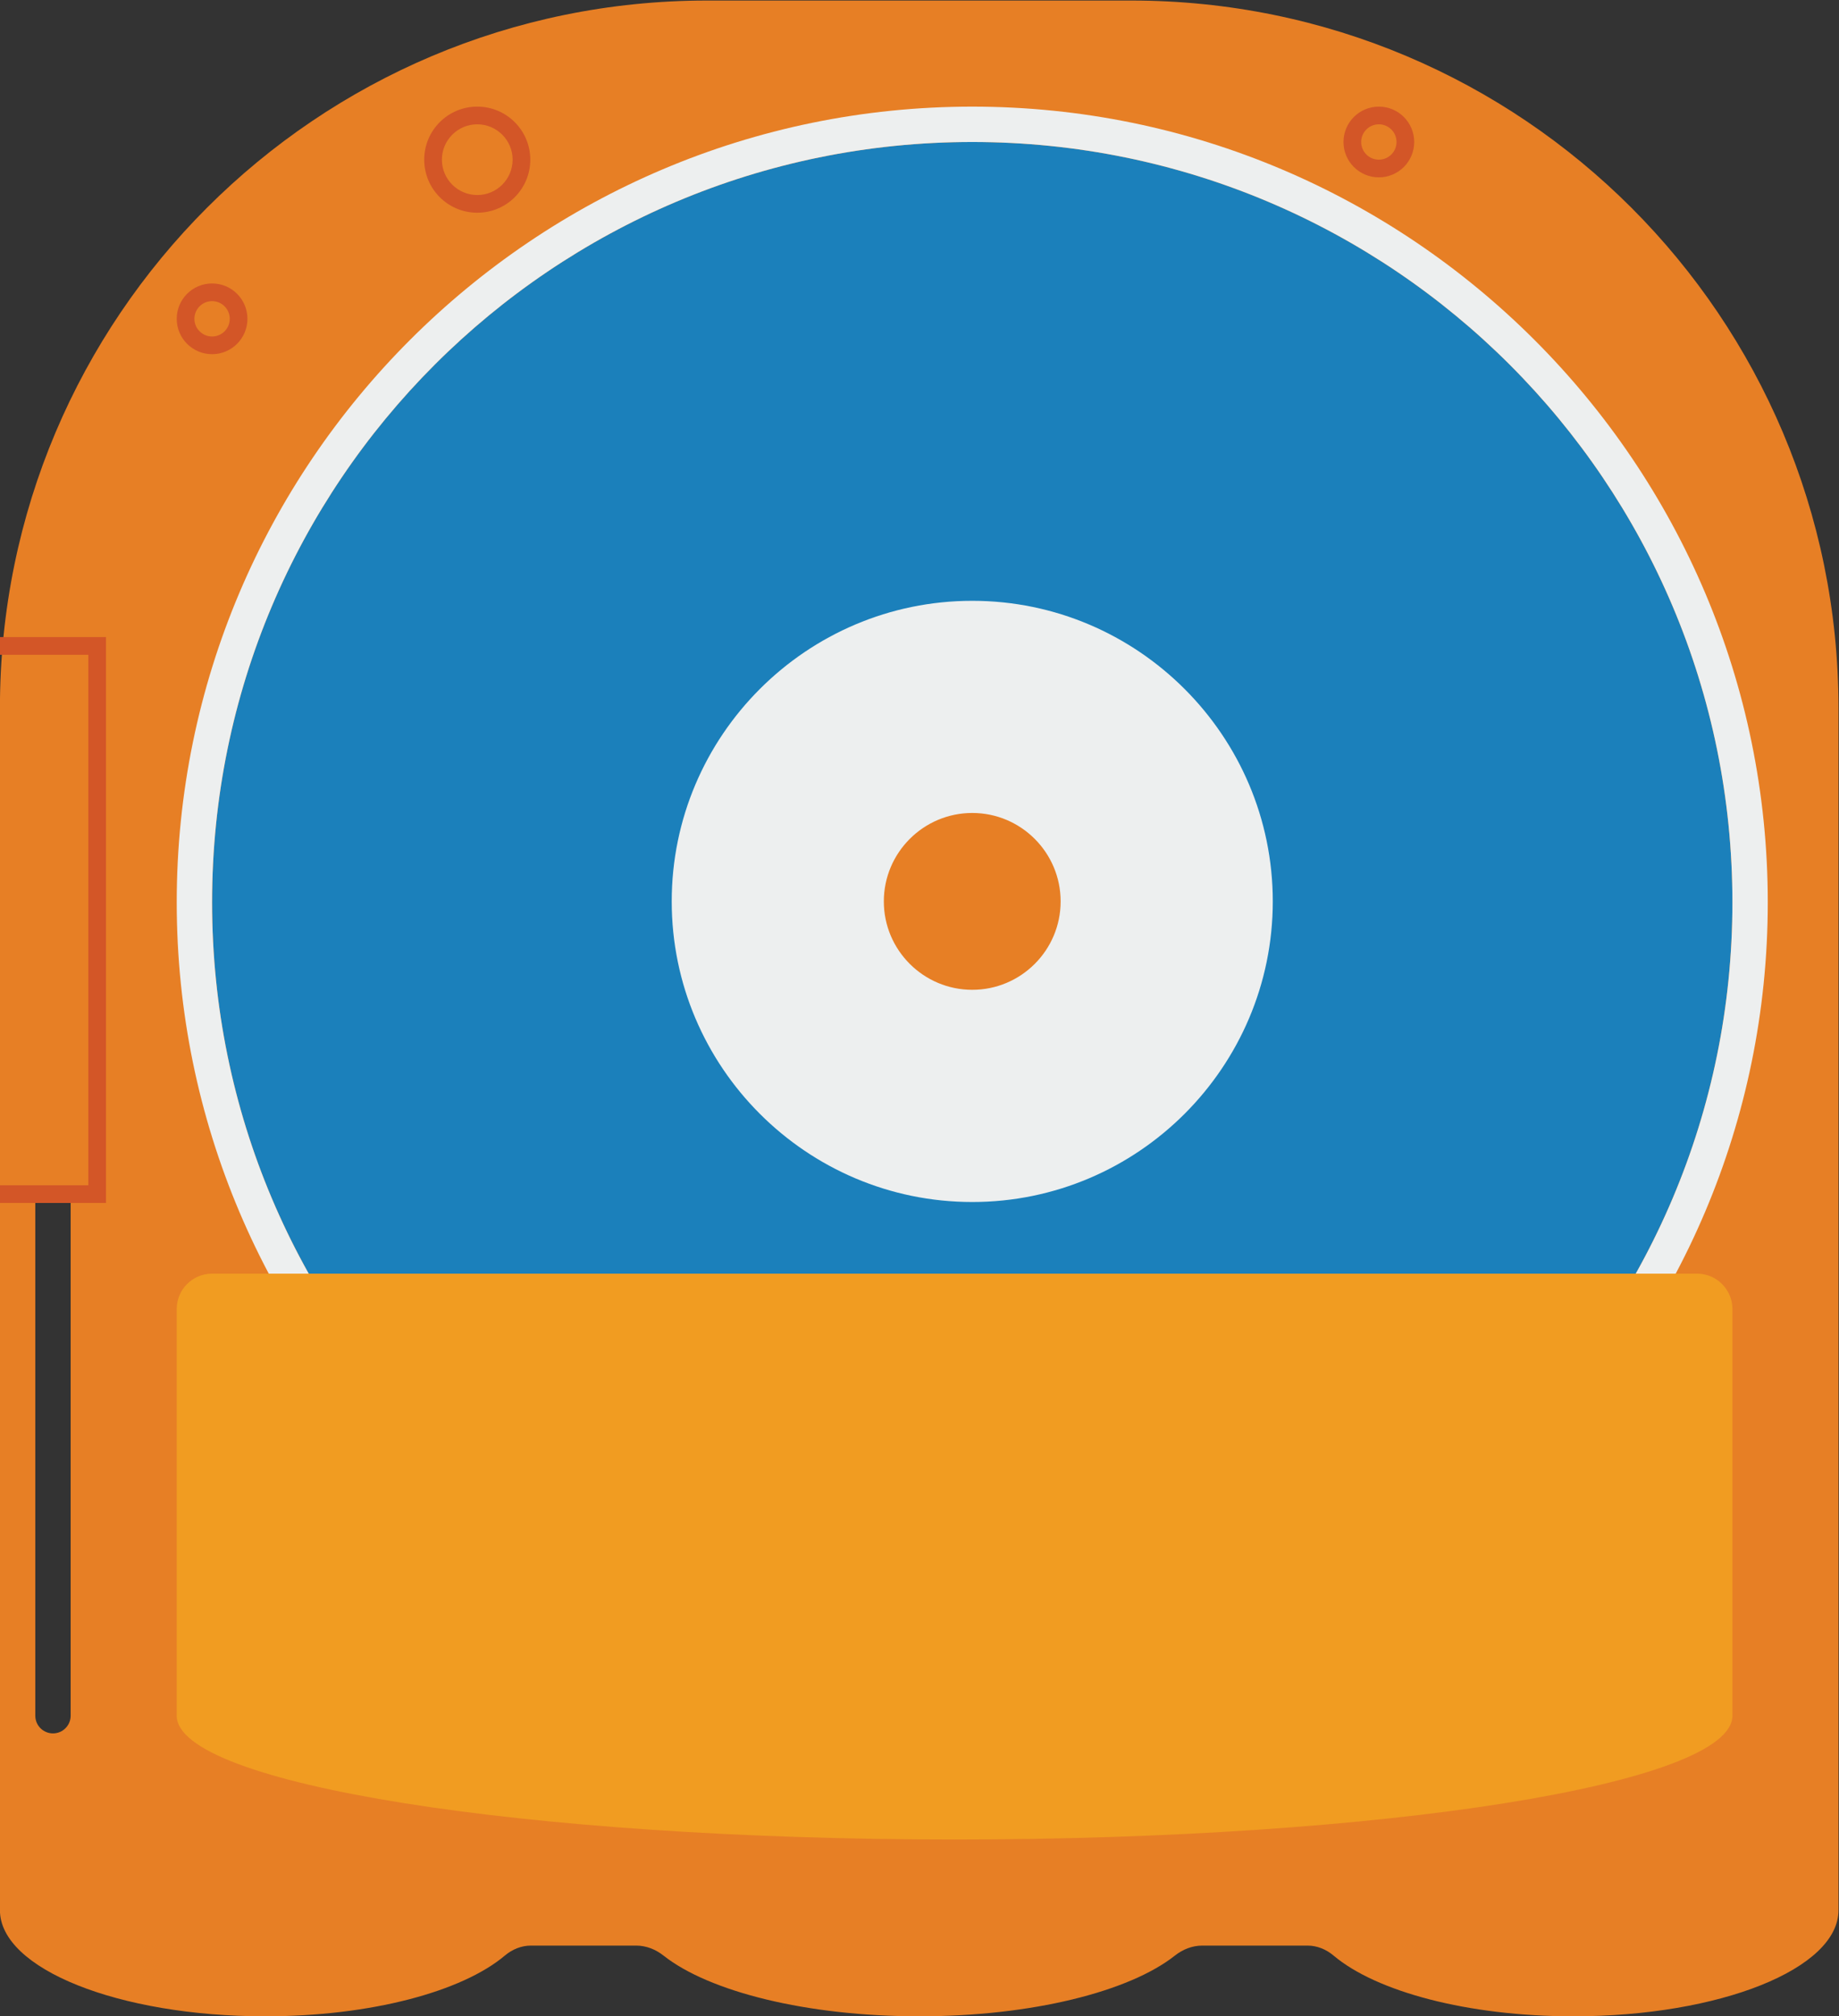 <svg height="304" viewBox="0 0 277.333 304" width="277.333" xmlns="http://www.w3.org/2000/svg" xmlns:xlink="http://www.w3.org/1999/xlink"><rect x="0" y="0" width="277.333" height="304" fill="#333333" stroke="none"/><clipPath id="a"><path d="m0 256h256v-256h-256z"/></clipPath><g clip-path="url(#a)" transform="matrix(1.333 0 0 -1.333 -37.333 325.333)"><path d="m0 0c0-1.105-.895-2-2-2s-2 .895-2 2v58h4zm120 194h-48c-44.183 0-80-35.817-80-80v-124-12c0-6.627 13.431-12 30-12 11.973 0 22.302 2.806 27.114 6.864.834.704 1.863 1.136 2.955 1.136h11.908c1.136 0 2.21-.431 3.101-1.135 5.131-4.058 16.15-6.865 28.922-6.865s23.791 2.807 28.922 6.865c.891.704 1.965 1.135 3.101 1.135h11.908c1.092 0 2.121-.432 2.955-1.136 4.812-4.058 15.141-6.864 27.114-6.864 16.569 0 30 5.373 30 12v12 124c0 44.183-35.817 80-80 80" fill="#e77f25" transform="translate(36 50)"/><path d="m0 0c-17.788 0-32.254 14.47-32.254 32.254s14.466 32.253 32.254 32.253c17.784 0 32.25-14.469 32.25-32.253s-14.466-32.254-32.25-32.254m0 118.254c-47.501 0-86-38.503-86-86s38.499-86 86-86c47.486 0 86 38.503 86 86s-38.514 86-86 86" fill="#1b80bb" transform="translate(138 109.746)"/><path d="m0 0c-15.579 0-28.254 12.675-28.254 28.254s12.675 28.253 28.254 28.253c15.577 0 28.25-12.674 28.25-28.253s-12.673-28.254-28.25-28.254m0 118.254c-49.626 0-90-40.374-90-90 0-49.627 40.374-90 90-90s90 40.373 90 90c0 49.626-40.374 90-90 90m0-122.254c17.784 0 32.25 14.47 32.25 32.254s-14.466 32.253-32.25 32.253c-17.788 0-32.254-14.469-32.254-32.253s14.466-32.254 32.254-32.254m0 118.254c47.486 0 86-38.503 86-86s-38.514-86-86-86c-47.501 0-86 38.503-86 86s38.499 86 86 86" fill="#edefef" transform="translate(138 113.746)"/><path d="m0 0c-5.512 0-10.005 4.482-10.005 9.998 0 5.518 4.493 10.004 10.005 10.004 5.516 0 9.998-4.486 9.998-10.004 0-5.516-4.482-9.998-9.998-9.998m.001 43.998c-18.747 0-34.003-15.264-34.003-34 0-18.737 15.256-34 34.003-34 18.728 0 33.997 15.263 33.997 34 0 18.736-15.269 34-33.997 34" fill="#edefef" transform="translate(138.002 132.106)"/><path d="m0 0c0 2.209-1.791 4-4 4h-168c-2.209 0-4-1.791-4-4v-46c0-7.732 39.399-14 88-14s88 6.268 88 14z" fill="#f19c21" transform="translate(224 96)"/><g fill="#d35627"><path d="m0 0v-2h10v-60h-10v-2h12v64z" transform="translate(28 172)"/><path d="m0 0c-2.209 0-4-1.791-4-4s1.791-4 4-4 4 1.791 4 4-1.791 4-4 4m0-2c1.103 0 2-.897 2-2s-.897-2-2-2-2 .897-2 2 .897 2 2 2" transform="translate(52 212)"/><path d="m0 0c-3.314 0-6-2.686-6-6s2.686-6 6-6 6 2.686 6 6-2.686 6-6 6m0-2c2.206 0 4-1.794 4-4s-1.794-4-4-4-4 1.794-4 4 1.794 4 4 4" transform="translate(82 232)"/><path d="m0 0c-2.209 0-4-1.791-4-4s1.791-4 4-4 4 1.791 4 4-1.791 4-4 4m0-2c1.103 0 2-.897 2-2s-.897-2-2-2-2 .897-2 2 .897 2 2 2" transform="translate(184 232)"/></g></g></svg>